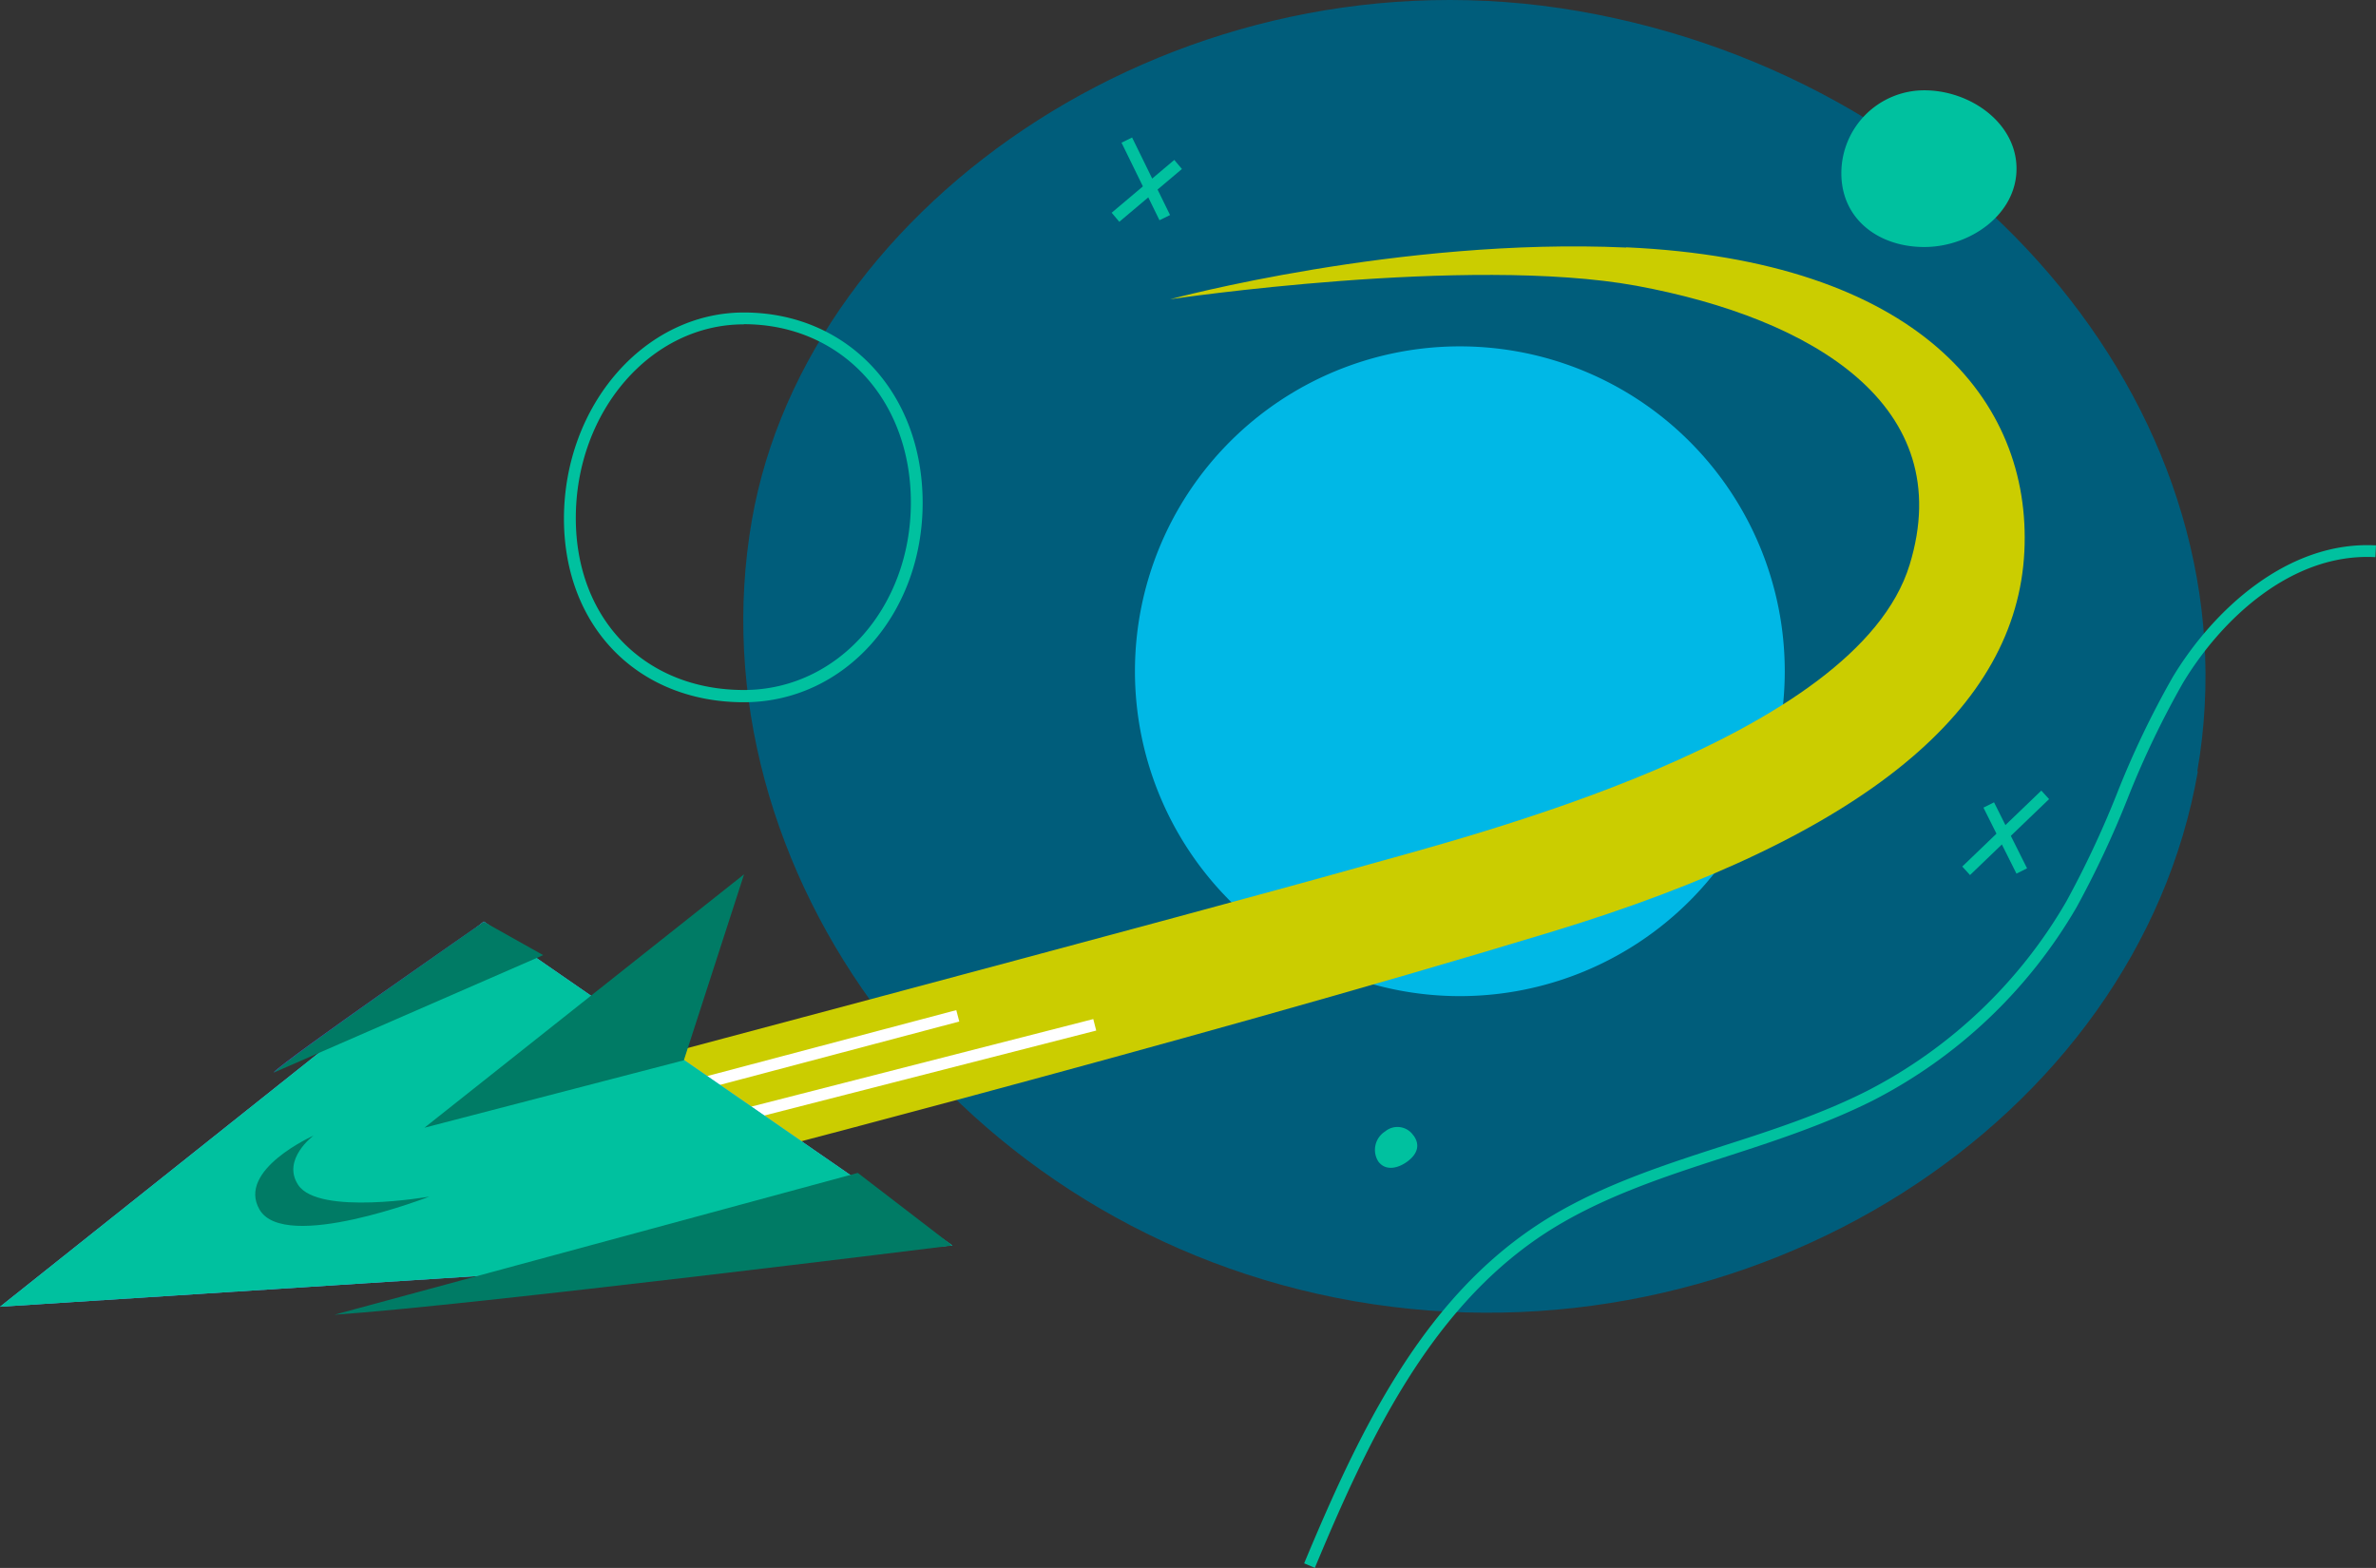 <svg xmlns="http://www.w3.org/2000/svg" viewBox="2.03 51.088 306.55 202.312"><rect x="2.03" y="51.088" width="306.55" height="202.312" fill="#333333" stroke="none"/><g viewBox="0 0 300 300" id="hashtag_landing_page_error_dark_mode"><defs><style>.hashtag_landing_page_error_dark_mode__cls-1{fill:none}.hashtag_landing_page_error_dark_mode__cls-2{clip-path:url(#hashtag_landing_page_error_dark_mode__a)}.hashtag_landing_page_error_dark_mode__cls-5{fill:#00c19f}.hashtag_landing_page_error_dark_mode__cls-10{fill:#fff}.hashtag_landing_page_error_dark_mode__cls-14{fill:#007b65}</style></defs><g class="hashtag_landing_page_error_dark_mode__cls-2" clip-path="url(#hashtag_landing_page_error_dark_mode__a)"><path d="M285.6 150.6c-7.85 45.14-57.66 77.28-108.8 68.39s-85.61-55.69-77.76-100.8c7.16-41.14 55.64-74.54 106.7-65.66s87.64 53 79.78 98.1" fill="#005d7b"/><path d="M232.3 137.7a41.92 41.92 0 11-41.92-41.92 41.92 41.92 0 0141.92 41.92" fill="#00b8e6"/><path class="hashtag_landing_page_error_dark_mode__cls-5" d="M184.4 197.6c.92 1.25.46 2.44-.79 3.36s-2.83 1.24-3.75 0a2.81 2.81 0 01.88-3.88 2.48 2.48 0 013.66.54M146.728 69.499l1.365-.668 4.897 10.006-1.365.668z"/><path class="hashtag_landing_page_error_dark_mode__cls-5" d="M145.455 78.538l8.08-6.814.986 1.17-8.08 6.814z"/></g><g clip-path="url(#hashtag_landing_page_error_dark_mode__c)"><path class="hashtag_landing_page_error_dark_mode__cls-5" d="M98 141.7c-13.67 0-23.21-9.75-23.21-23.71.03-14.65 10.44-26.58 23.21-26.58 13.37 0 23.07 10.33 23.07 24.56 0 14.43-10.13 25.73-23.07 25.73m0-48.76c-12 0-21.68 11.24-21.68 25 0 13.06 8.91 22.18 21.68 22.18 12.08 0 21.55-10.63 21.55-24.2 0-13.34-9.07-23-21.55-23M262.2 72.85c0 5.92-6 10.11-11.9 10.11s-10.7-3.6-10.7-9.51a10.7 10.7 0 0110.7-10.71c5.92 0 11.9 4.2 11.9 10.11M171.7 253.4l-1.41-.59c6.9-16.54 14.89-33.53 29.83-43.49 7.38-4.93 15.94-7.7 24.22-10.38 6.24-2 12.68-4.1 18.56-7.08a62.89 62.89 0 0025.73-24.46 125.3 125.3 0 006.5-13.84 117.2 117.2 0 017.22-15.1c5.2-8.63 14.84-17.63 26.23-17l-.08 1.52c-10.77-.6-19.88 8-24.84 16.25a117.6 117.6 0 00-7.13 14.9 126.2 126.2 0 01-6.57 14 64.35 64.35 0 01-26.37 25c-6 3-12.49 5.15-18.78 7.18-8.18 2.65-16.64 5.39-23.85 10.19-14.58 9.74-22.45 26.49-29.26 42.82"/></g><g class="hashtag_landing_page_error_dark_mode__cls-2" clip-path="url(#hashtag_landing_page_error_dark_mode__a)"><path class="hashtag_landing_page_error_dark_mode__cls-5" d="M257.933 155.298l1.368-.684 4.258 8.515-1.368.684z"/><path class="hashtag_landing_page_error_dark_mode__cls-5" d="M256.2 164l-1-1.1 10.2-9.8 1 1.1z"/></g><g class="hashtag_landing_page_error_dark_mode__cls-2" clip-path="url(#hashtag_landing_page_error_dark_mode__a)"><path d="M211.85 83c37.45 1.7 52.35 19.57 51.36 39.29-1 20-20 36.61-61.18 49.09C154.21 185.9 89 202.63 89 202.63l-18.66-10.88s86.6-23 106.58-28.64c15.1-4.25 64.61-16.67 71.49-39.15 6.29-20.53-12.48-31.79-35.25-36C191.43 84 153 89.7 153 89.7s29.6-8 58.84-6.67" fill="#cbcd00"/><path class="hashtag_landing_page_error_dark_mode__cls-10" d="M88.893 196.455l54.192-13.874.379 1.482-54.192 13.874zM89.95 190.816l35.458-9.388.389 1.469-35.458 9.388z"/><path fill="#6b9fff" d="M2.03 219.7L64.45 170l60.45 41.8z"/><path class="hashtag_landing_page_error_dark_mode__cls-5" d="M2.03 219.7L64.45 170l60.45 41.8z"/></g><g clip-path="url(#hashtag_landing_page_error_dark_mode__b)"><path d="M64.44 171.9l.85.6-7.82 4.25 7-4.85m0-1.86s-25.77 17.84-27.15 19.43l30.85-16.8z" fill="#7c35dd"/><path class="hashtag_landing_page_error_dark_mode__cls-14" d="M124.9 211.8l-12.2-9.37-67.53 18.3c17.45-1.17 79.73-8.93 79.73-8.93M37.32 189.5l34.79-15.17-7.66-4.3S38.7 187.91 37.32 189.5"/></g><g class="hashtag_landing_page_error_dark_mode__cls-2" clip-path="url(#hashtag_landing_page_error_dark_mode__a)"><path class="hashtag_landing_page_error_dark_mode__cls-14" d="M56.79 196.6l41.24-32.7-7.77 24zM42.5 197.6s-4.17 3.08-2 6.38c2.64 4 16.92 1.51 16.92 1.51s-18.66 7.24-21.9 1.68c-3-5.13 7-9.57 7-9.57"/></g></g></svg>
